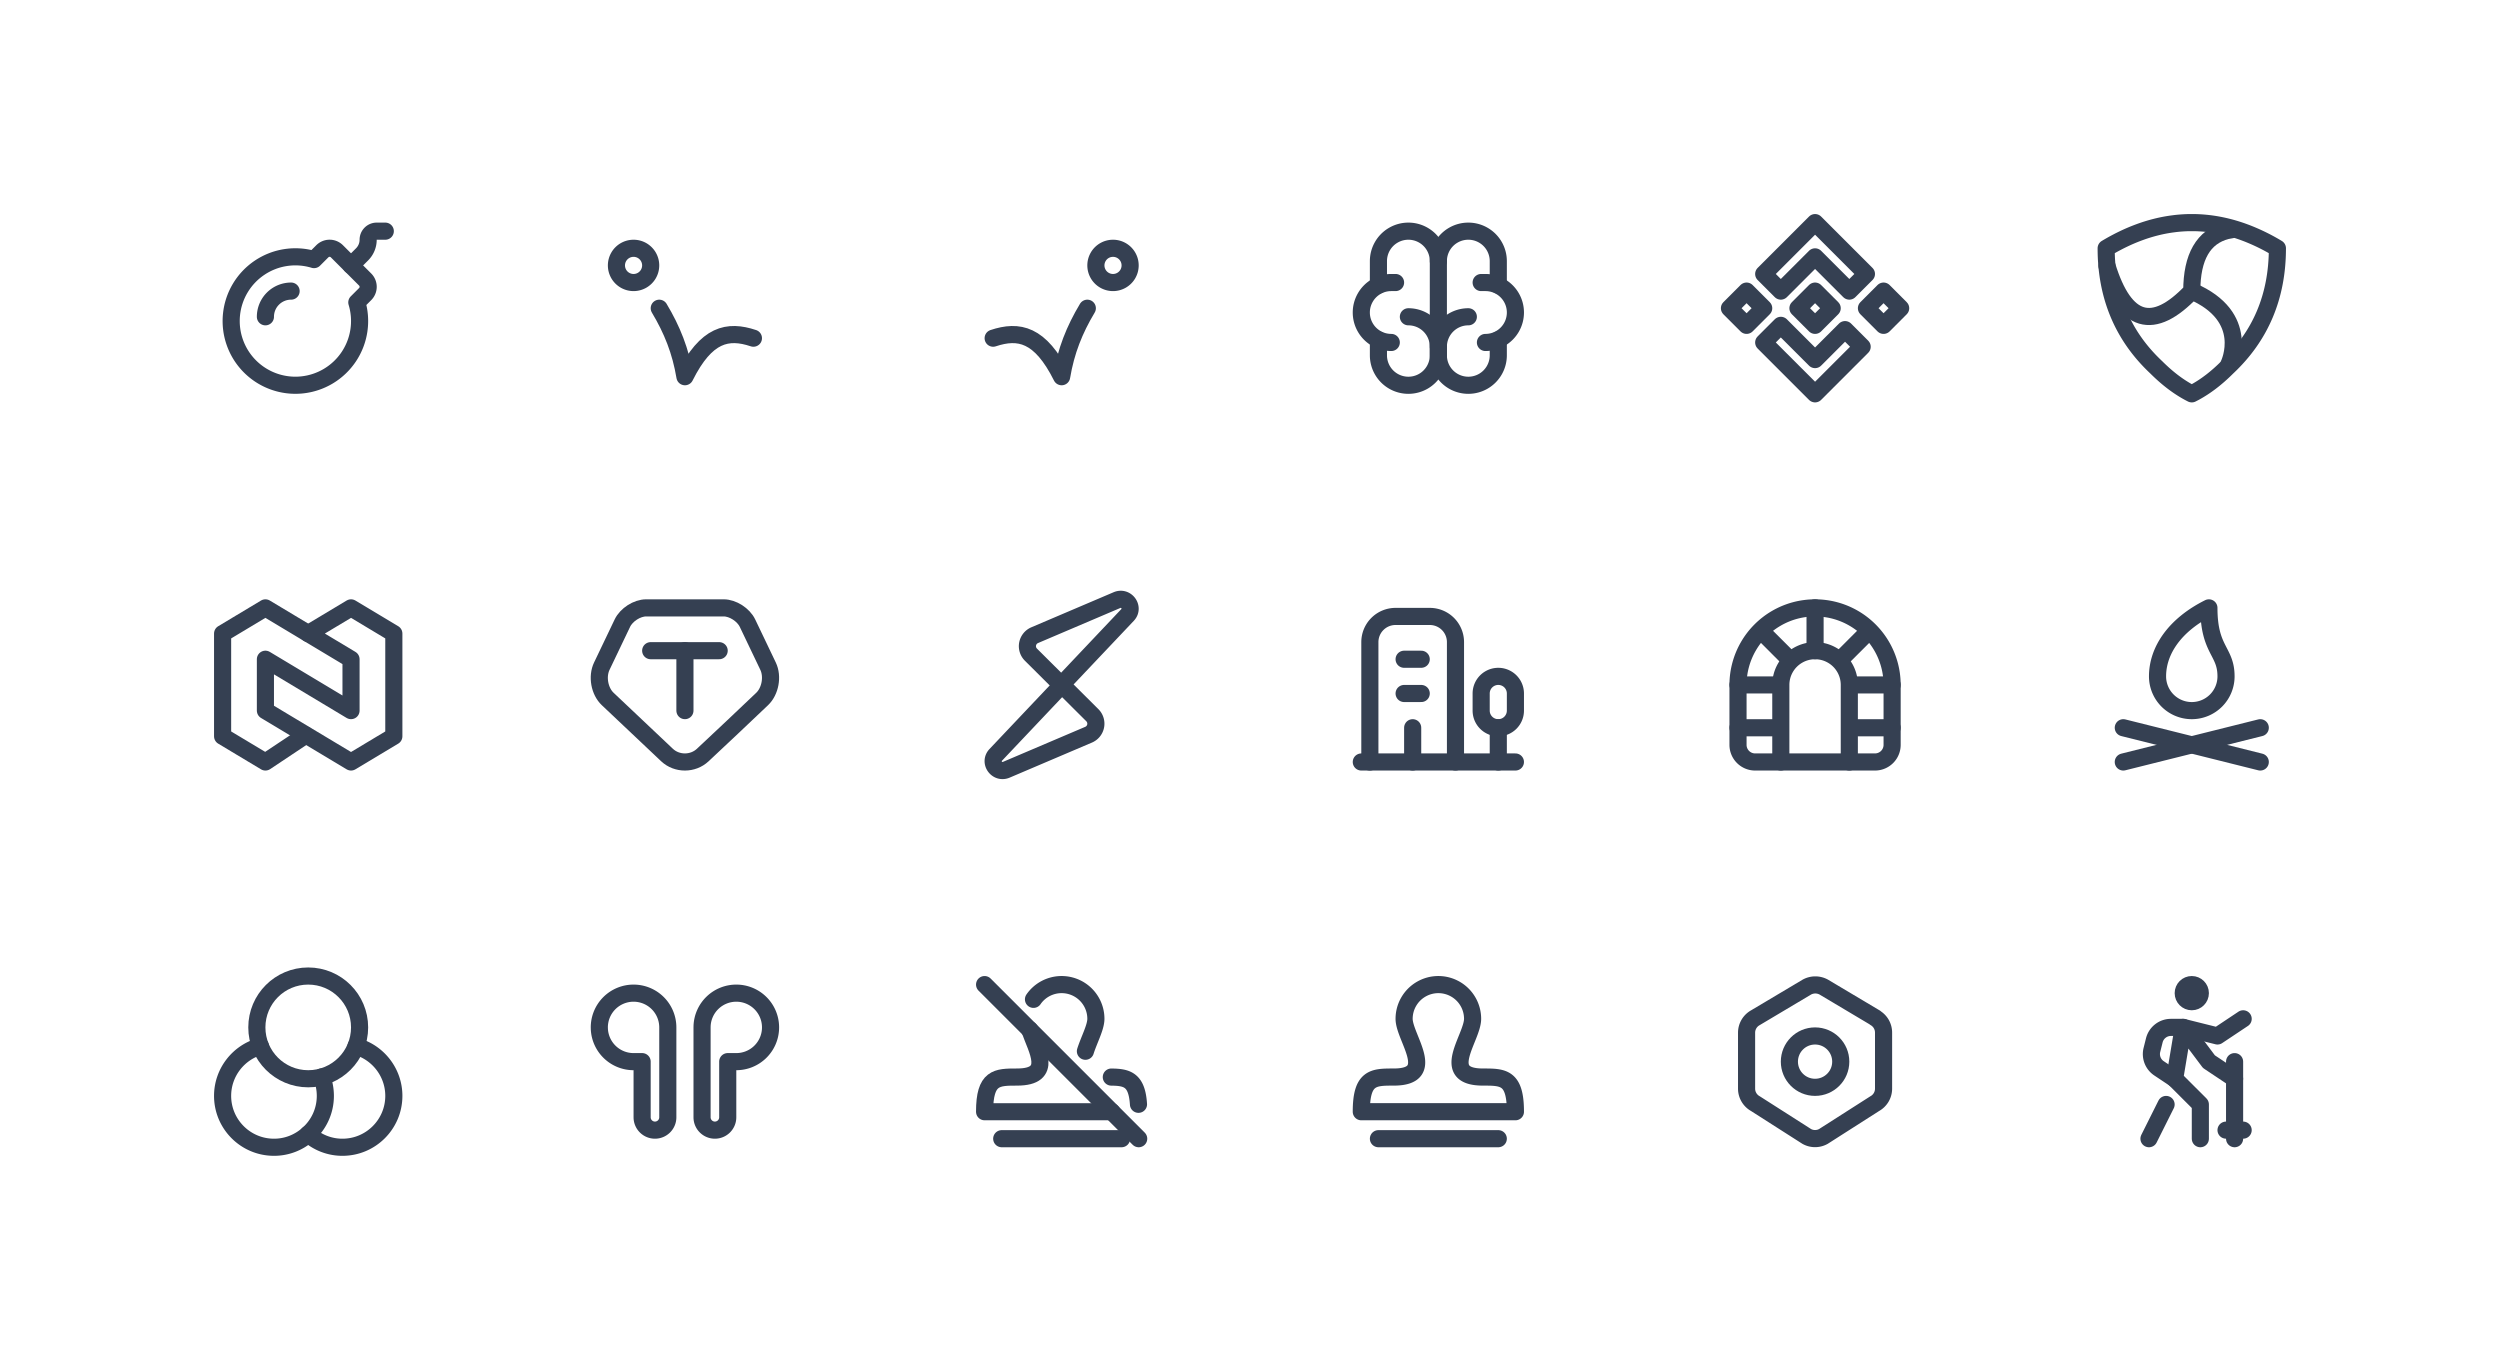 <svg xmlns="http://www.w3.org/2000/svg" xmlns:xlink="http://www.w3.org/1999/xlink" viewBox="0 0 292 160" width="292" height="160" style="color: #354052"><rect x="0" y="0" width="292" height="160" fill="#fff"></rect>
	<symbol id="bomb" class="icon icon-tabler icon-tabler-bomb" viewBox="0 0 24 24" stroke-width="2" stroke="currentColor" fill="none" stroke-linecap="round" stroke-linejoin="round"><path stroke="none" d="M0 0h24v24H0z" fill="none"/><path d="M15.349 5.349l3.301 3.301a1.2 1.2 0 0 1 0 1.698l-.972 .972a7.5 7.5 0 1 1 -5 -5l.972 -.972a1.2 1.2 0 0 1 1.698 0z" /><path d="M17 7l1.293 -1.293a2.414 2.414 0 0 0 .707 -1.707a1 1 0 0 1 1 -1h1" /><path d="M7 13a3 3 0 0 1 3 -3" />
</symbol>
	<symbol id="bounce-left" class="icon icon-tabler icon-tabler-bounce-left" viewBox="0 0 24 24" stroke-width="2" stroke="currentColor" fill="none" stroke-linecap="round" stroke-linejoin="round"><path stroke="none" d="M0 0h24v24H0z" fill="none"/><path d="M20 15.5c-3 -1 -5.5 -.5 -8 4.5c-.5 -3 -1.5 -5.5 -3 -8" /><path d="M6 9a2 2 0 1 1 0 -4a2 2 0 0 1 0 4z" />
</symbol>
	<symbol id="bounce-right" class="icon icon-tabler icon-tabler-bounce-right" viewBox="0 0 24 24" stroke-width="2" stroke="currentColor" fill="none" stroke-linecap="round" stroke-linejoin="round"><path stroke="none" d="M0 0h24v24H0z" fill="none"/><path d="M4 15.5c3 -1 5.5 -.5 8 4.5c.5 -3 1.5 -5.5 3 -8" /><path d="M18 9a2 2 0 1 1 0 -4a2 2 0 0 1 0 4z" />
</symbol>
	<symbol id="brain" class="icon icon-tabler icon-tabler-brain" viewBox="0 0 24 24" stroke-width="2" stroke="currentColor" fill="none" stroke-linecap="round" stroke-linejoin="round"><path stroke="none" d="M0 0h24v24H0z" fill="none"/><path d="M15.5 13a3.5 3.5 0 0 0 -3.5 3.5v1a3.5 3.5 0 0 0 7 0v-1.8" /><path d="M8.5 13a3.5 3.5 0 0 1 3.5 3.5v1a3.5 3.5 0 0 1 -7 0v-1.8" /><path d="M17.5 16a3.5 3.5 0 0 0 0 -7h-.5" /><path d="M19 9.3v-2.8a3.5 3.5 0 0 0 -7 0" /><path d="M6.5 16a3.5 3.5 0 0 1 0 -7h.5" /><path d="M5 9.3v-2.8a3.5 3.5 0 0 1 7 0v10" />
</symbol>
	<symbol id="brand-binance" class="icon icon-tabler icon-tabler-brand-binance" viewBox="0 0 24 24" stroke-width="2" stroke="currentColor" fill="none" stroke-linecap="round" stroke-linejoin="round"><path stroke="none" d="M0 0h24v24H0z" fill="none"/><path d="M6 8l2 2l4 -4l4 4l2 -2l-6 -6z" /><path d="M6 16l2 -2l4 4l3.5 -3.5l2 2l-5.5 5.5z" /><path d="M20 10l1.997 2.001l-1.997 1.999l-2 -2z" /><path d="M4 10l2 2l-2 2l-2 -2z" /><path d="M12 10l2 2l-2 2l-2 -2z" />
</symbol>
	<symbol id="brand-nem" class="icon icon-tabler icon-tabler-brand-nem" viewBox="0 0 24 24" stroke-width="2" stroke="currentColor" fill="none" stroke-linecap="round" stroke-linejoin="round"><path stroke="none" d="M0 0h24v24H0z" fill="none"/><path d="M12.182 2c1.94 .022 3.879 .382 5.818 1.08l.364 .135a23.075 23.075 0 0 1 3.636 1.785c0 5.618 -1.957 10.258 -5.87 13.92c-1.24 1.239 -2.5 2.204 -3.78 2.898l-.35 .182c-1.4 -.703 -2.777 -1.729 -4.13 -3.079c-3.912 -3.663 -5.87 -8.303 -5.87 -13.921c2.545 -1.527 5.09 -2.471 7.636 -2.832l.364 -.048a16.786 16.786 0 0 1 1.818 -.12h.364z" /><path d="M2.1 7.07c2.073 6.72 5.373 7.697 9.9 2.93c0 -4 1.357 -6.353 4.07 -7.06l.59 -.11" /><path d="M16.35 18.51s2.65 -5.51 -4.35 -8.51" />
</symbol>
	<symbol id="brand-nexo" class="icon icon-tabler icon-tabler-brand-nexo" viewBox="0 0 24 24" stroke-width="2" stroke="currentColor" fill="none" stroke-linecap="round" stroke-linejoin="round"><path stroke="none" d="M0 0h24v24H0z" fill="none"/><path d="M17 3l5 3v12l-5 3l-10 -6v-6l10 6v-6l-5 -3z" /><path d="M12 6l-5 -3l-5 3v12l5 3l4.7 -3.13" />
</symbol>
	<symbol id="brand-tether" class="icon icon-tabler icon-tabler-brand-tether" viewBox="0 0 24 24" stroke-width="2" stroke="currentColor" fill="none" stroke-linecap="round" stroke-linejoin="round"><path stroke="none" d="M0 0h24v24H0z" fill="none"/><path d="M14.08 20.188c-1.15 1.083 -3.02 1.083 -4.17 0l-6.93 -6.548c-.96 -.906 -1.27 -2.624 -.69 -3.831l2.4 -5.018c.47 -.991 1.72 -1.791 2.78 -1.791h9.06c1.06 0 2.31 .802 2.78 1.79l2.4 5.019c.58 1.207 .26 2.925 -.69 3.83c-3.453 3.293 -3.466 3.279 -6.94 6.549z" /><path d="M12 15v-7" /><path d="M8 8h8" />
</symbol>
	<symbol id="brand-torchain" class="icon icon-tabler icon-tabler-brand-torchain" viewBox="0 0 24 24" stroke-width="2" stroke="currentColor" fill="none" stroke-linecap="round" stroke-linejoin="round"><path stroke="none" d="M0 0h24v24H0z" fill="none"/><path d="M15.588 15.537l-3.553 -3.537l-7.742 8.18c-.791 .85 .153 2.18 1.238 1.73l9.616 -4.096a1.398 1.398 0 0 0 .44 -2.277z" /><path d="M8.412 8.464l3.553 3.536l7.742 -8.18c.791 -.85 -.153 -2.18 -1.238 -1.73l-9.616 4.098a1.398 1.398 0 0 0 -.44 2.277z" />
</symbol>
	<symbol id="building-estate" class="icon icon-tabler icon-tabler-building-estate" viewBox="0 0 24 24" stroke-width="2" stroke="currentColor" fill="none" stroke-linecap="round" stroke-linejoin="round"><path stroke="none" d="M0 0h24v24H0z" fill="none"/><path d="M3 21h18" /><path d="M19 21v-4" /><path d="M19 17a2 2 0 0 0 2 -2v-2a2 2 0 1 0 -4 0v2a2 2 0 0 0 2 2z" /><path d="M14 21v-14a3 3 0 0 0 -3 -3h-4a3 3 0 0 0 -3 3v14" /><path d="M9 17v4" /><path d="M8 13h2" /><path d="M8 9h2" />
</symbol>
	<symbol id="building-tunnel" class="icon icon-tabler icon-tabler-building-tunnel" viewBox="0 0 24 24" stroke-width="2" stroke="currentColor" fill="none" stroke-linecap="round" stroke-linejoin="round"><path stroke="none" d="M0 0h24v24H0z" fill="none"/><path d="M5 21h14a2 2 0 0 0 2 -2v-7a9 9 0 0 0 -18 0v7a2 2 0 0 0 2 2z" /><path d="M8 21v-9a4 4 0 1 1 8 0v9" /><path d="M3 17h4" /><path d="M17 17h4" /><path d="M21 12h-4" /><path d="M7 12h-4" /><path d="M12 3v5" /><path d="M6 6l3 3" /><path d="M15 9l3 -3l-3 3z" />
</symbol>
	<symbol id="campfire" class="icon icon-tabler icon-tabler-campfire" viewBox="0 0 24 24" stroke-width="2" stroke="currentColor" fill="none" stroke-linecap="round" stroke-linejoin="round"><path stroke="none" d="M0 0h24v24H0z" fill="none"/><path d="M4 21l16 -4" /><path d="M20 21l-16 -4" /><path d="M12 15a4 4 0 0 0 4 -4c0 -3 -2 -3 -2 -8c-4 2 -6 5 -6 8a4 4 0 0 0 4 4z" />
</symbol>
	<symbol id="color-filter" class="icon icon-tabler icon-tabler-color-filter" viewBox="0 0 24 24" stroke-width="2" stroke="currentColor" fill="none" stroke-linecap="round" stroke-linejoin="round"><path stroke="none" d="M0 0h24v24H0z" fill="none"/><path d="M13.58 13.79c.27 .68 .42 1.43 .42 2.21c0 1.77 -.77 3.37 -2 4.46a5.93 5.93 0 0 1 -4 1.54c-3.31 0 -6 -2.69 -6 -6c0 -2.76 1.88 -5.1 4.42 -5.79" /><path d="M17.58 10.21c2.54 .69 4.42 3.03 4.42 5.79c0 3.31 -2.69 6 -6 6a5.93 5.93 0 0 1 -4 -1.54" /><circle cx="12" cy="8" r="6" />
</symbol>
	<symbol id="device-airpods" class="icon icon-tabler icon-tabler-device-airpods" viewBox="0 0 24 24" stroke-width="2" stroke="currentColor" fill="none" stroke-linecap="round" stroke-linejoin="round"><path stroke="none" d="M0 0h24v24H0z" fill="none"/><path d="M6 4a4 4 0 0 1 3.995 3.8l.005 .2v10.5a1.5 1.5 0 0 1 -3 0v-6.5h-1a4 4 0 0 1 -3.995 -3.8l-.005 -.2a4 4 0 0 1 4 -4z" /><path d="M18 4a4 4 0 0 0 -3.995 3.8l-.005 .2v10.5a1.5 1.5 0 0 0 3 0v-6.5h1a4 4 0 0 0 3.995 -3.8l.005 -.2a4 4 0 0 0 -4 -4z" />
</symbol>
	<symbol id="rubber-stamp-off" class="icon icon-tabler icon-tabler-rubber-stamp-off" viewBox="0 0 24 24" stroke-width="2" stroke="currentColor" fill="none" stroke-linecap="round" stroke-linejoin="round"><path stroke="none" d="M0 0h24v24H0z" fill="none"/><path d="M8.273 8.273c.805 2.341 2.857 5.527 -1.484 5.527c-2.368 0 -3.789 0 -3.789 4.05h14.85" /><path d="M5 21h14" /><path d="M3 3l18 18" /><path d="M8.712 4.722a3.99 3.99 0 0 1 3.288 -1.722a4 4 0 0 1 4 4c0 .992 -.806 2.464 -1.223 3.785m6.198 6.196c-.182 -2.883 -1.332 -3.153 -3.172 -3.178" />
</symbol>
	<symbol id="rubber-stamp" class="icon icon-tabler icon-tabler-rubber-stamp" viewBox="0 0 24 24" stroke-width="2" stroke="currentColor" fill="none" stroke-linecap="round" stroke-linejoin="round"><path stroke="none" d="M0 0h24v24H0z" fill="none"/><path d="M21 17.85h-18c0 -4.05 1.421 -4.05 3.79 -4.05c5.21 0 1.21 -4.59 1.21 -6.8a4 4 0 1 1 8 0c0 2.21 -4 6.8 1.21 6.8c2.369 0 3.79 0 3.79 4.05z" /><path d="M5 21h14" />
</symbol>
	<symbol id="settings-2" class="icon icon-tabler icon-tabler-settings-2" viewBox="0 0 24 24" stroke-width="2" stroke="currentColor" fill="none" stroke-linecap="round" stroke-linejoin="round"><path stroke="none" d="M0 0h24v24H0z" fill="none"/><path d="M19 6.873a2 2 0 0 1 1 1.747v6.536a2 2 0 0 1 -1.029 1.748l-6 3.833a2 2 0 0 1 -1.942 0l-6 -3.833a2 2 0 0 1 -1.029 -1.747v-6.537a2 2 0 0 1 1.029 -1.748l6 -3.572a2.056 2.056 0 0 1 2 0l6 3.573h-.029z" /><circle cx="12" cy="12" r="3" />
</symbol>
	<symbol id="trekking" class="icon icon-tabler icon-tabler-trekking" viewBox="0 0 24 24" stroke-width="2" stroke="currentColor" fill="none" stroke-linecap="round" stroke-linejoin="round"><path stroke="none" d="M0 0h24v24H0z" fill="none"/><circle cx="12" cy="4" r="1" /><path d="M7 21l2 -4" /><path d="M13 21v-4l-3 -3l1 -6l3 4l3 2" /><path d="M10 14l-1.827 -1.218a2 2 0 0 1 -.831 -2.15l.28 -1.117a2 2 0 0 1 1.939 -1.515h1.439l4 1l3 -2" /><path d="M17 12v9" /><path d="M16 20h2" />
</symbol>

	<use xlink:href="#bomb" x="24" y="24" width="24" height="24" />
	<use xlink:href="#bounce-left" x="68" y="24" width="24" height="24" />
	<use xlink:href="#bounce-right" x="112" y="24" width="24" height="24" />
	<use xlink:href="#brain" x="156" y="24" width="24" height="24" />
	<use xlink:href="#brand-binance" x="200" y="24" width="24" height="24" />
	<use xlink:href="#brand-nem" x="244" y="24" width="24" height="24" />
	<use xlink:href="#brand-nexo" x="24" y="68" width="24" height="24" />
	<use xlink:href="#brand-tether" x="68" y="68" width="24" height="24" />
	<use xlink:href="#brand-torchain" x="112" y="68" width="24" height="24" />
	<use xlink:href="#building-estate" x="156" y="68" width="24" height="24" />
	<use xlink:href="#building-tunnel" x="200" y="68" width="24" height="24" />
	<use xlink:href="#campfire" x="244" y="68" width="24" height="24" />
	<use xlink:href="#color-filter" x="24" y="112" width="24" height="24" />
	<use xlink:href="#device-airpods" x="68" y="112" width="24" height="24" />
	<use xlink:href="#rubber-stamp-off" x="112" y="112" width="24" height="24" />
	<use xlink:href="#rubber-stamp" x="156" y="112" width="24" height="24" />
	<use xlink:href="#settings-2" x="200" y="112" width="24" height="24" />
	<use xlink:href="#trekking" x="244" y="112" width="24" height="24" />

</svg>